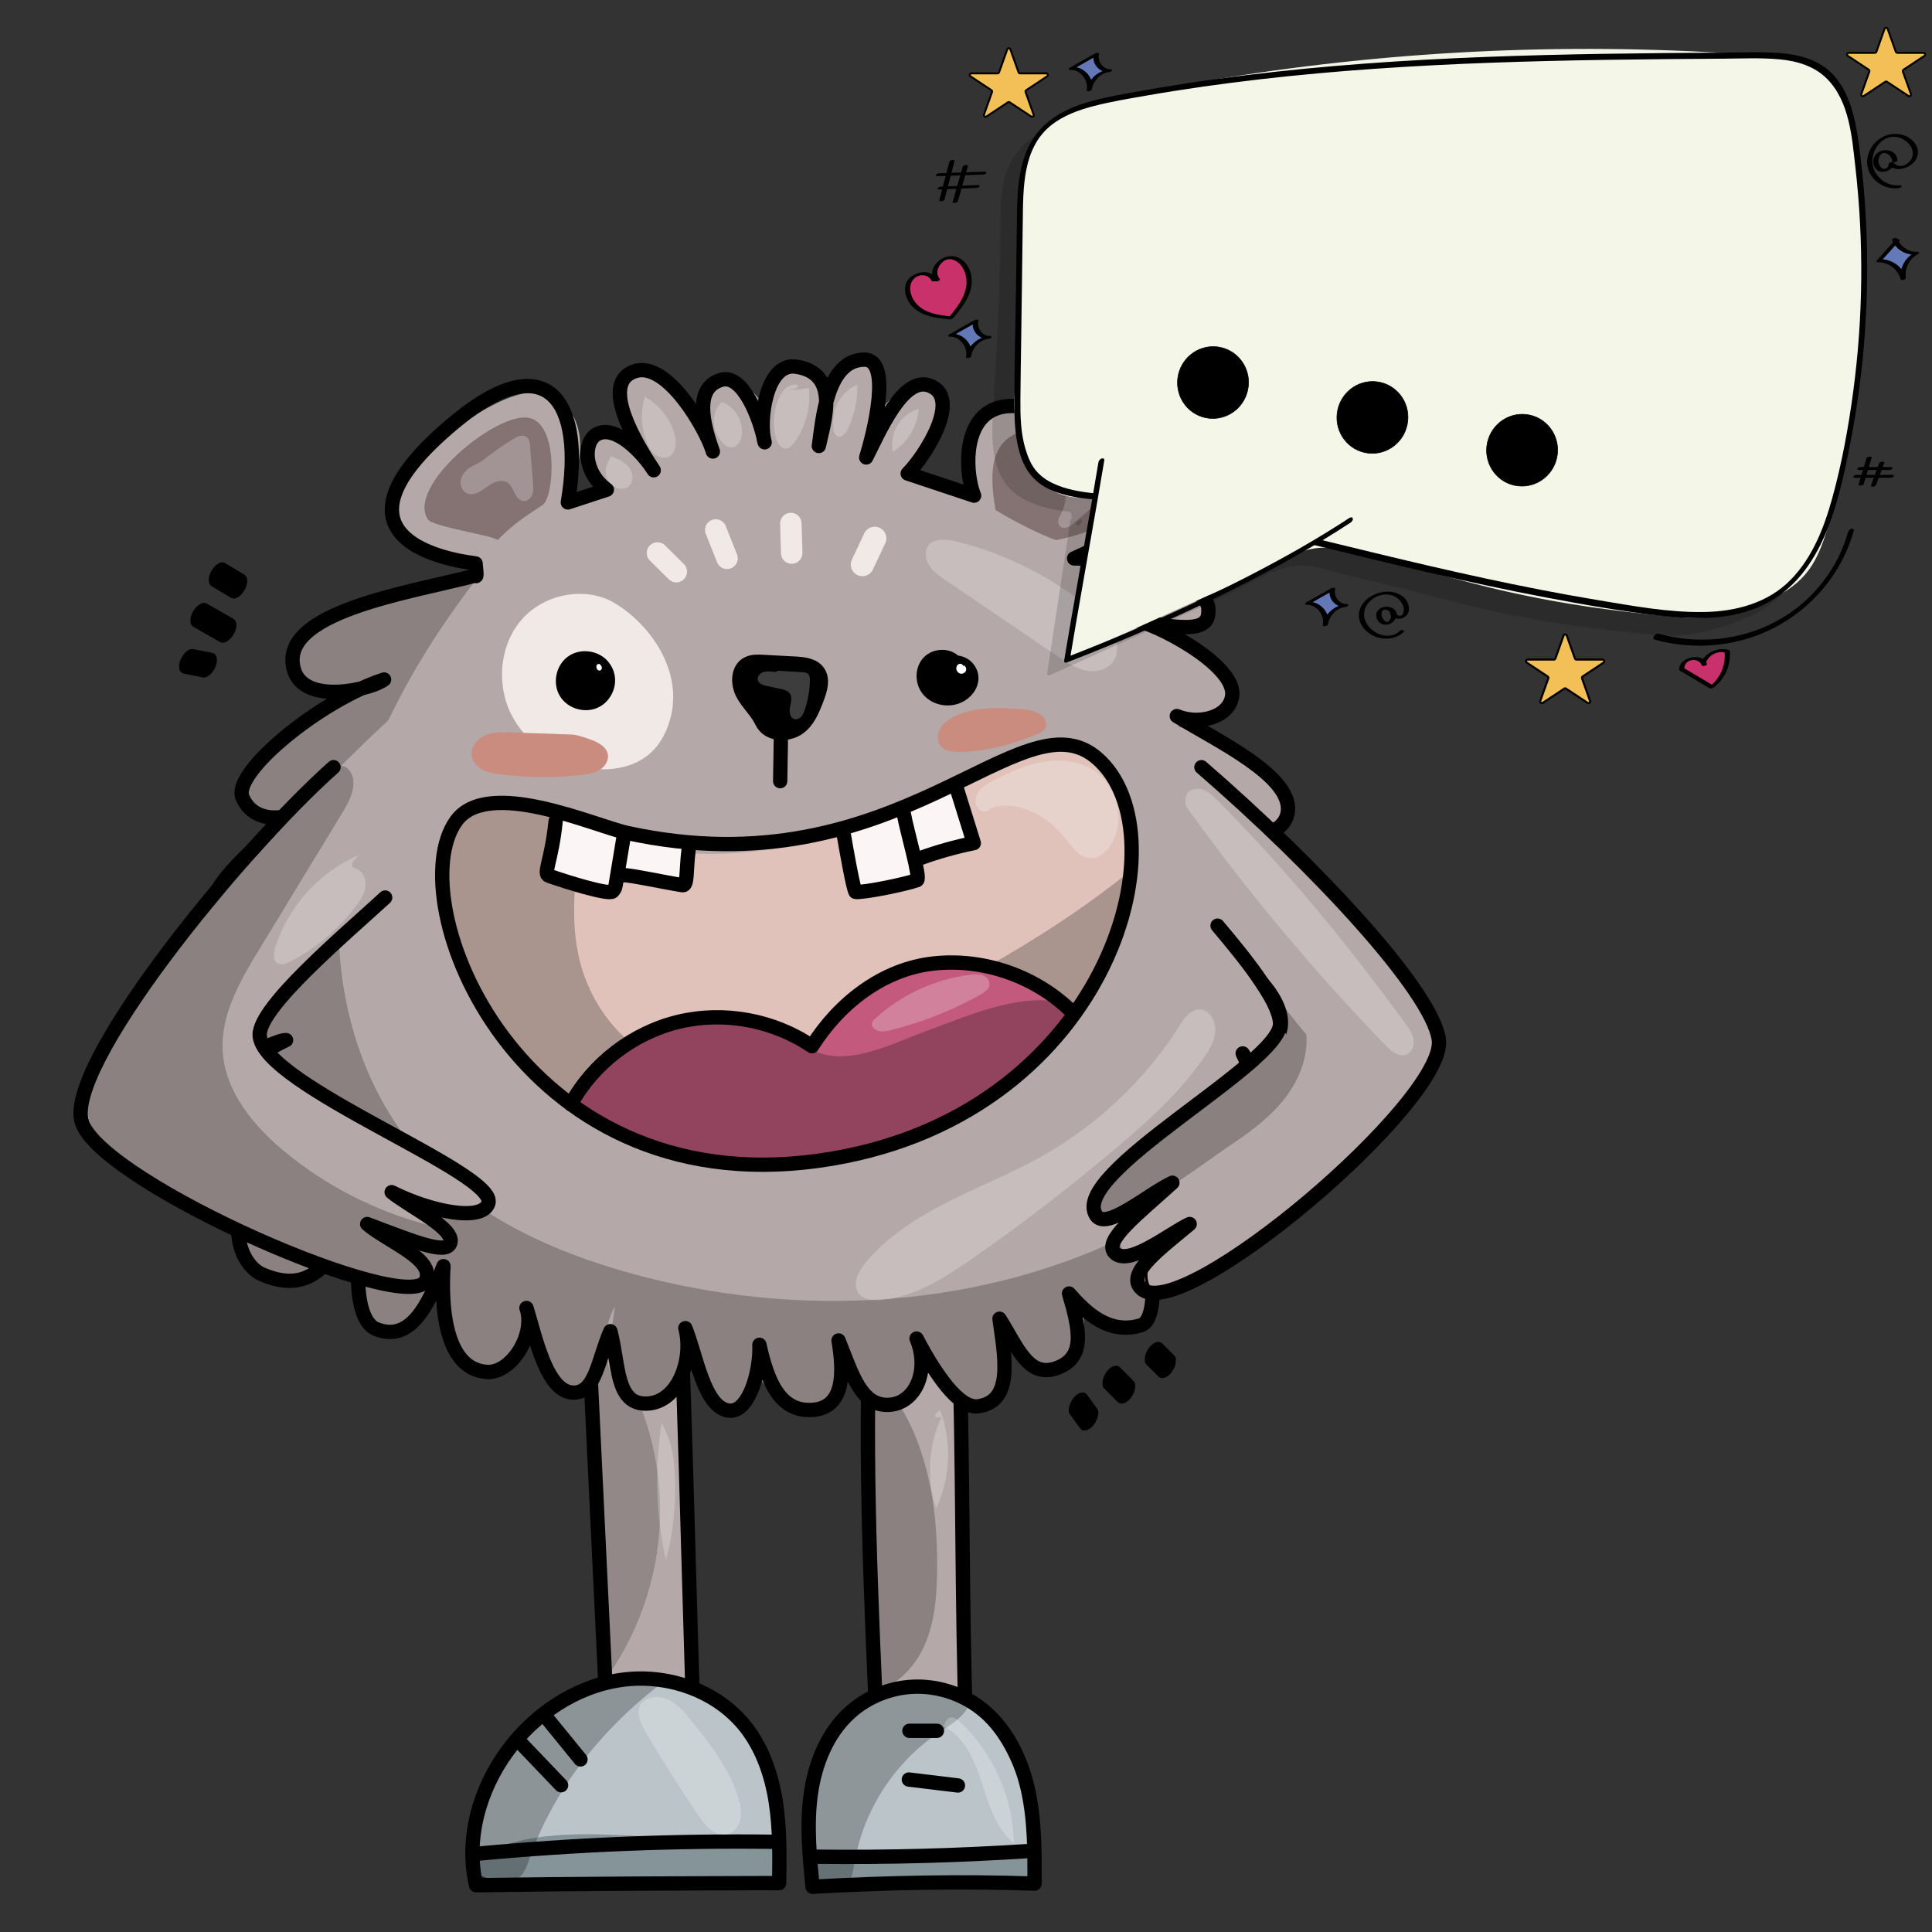 <?xml version="1.0" encoding="utf-8"?>
<!-- Generator: Adobe Adobe Illustrator 24.2.0, SVG Export Plug-In . SVG Version: 6.00 Build 0)  -->
<svg version="1.1" xmlns="http://www.w3.org/2000/svg" xmlns:xlink="http://www.w3.org/1999/xlink" x="0px" y="0px"
	 viewBox="0 0 1080 1080" style="enable-background:new 0 0 1080 1080;" xml:space="preserve">
<rect x="0" y="0" width="1080" height="1080" fill="#333333" stroke="none"/>
<style type="text/css">
	.st0{fill:#B5A8A8;}
	.st1{opacity:0.188;}
	.st2{opacity:0.231;}
	.st3{fill:none;stroke:#000000;stroke-width:8;stroke-miterlimit:10;}
	.st4{fill:#BBC5C9;}
	.st5{fill:#859499;}
	.st6{opacity:0.251;}
	.st7{opacity:0.239;}
	.st8{fill:none;stroke:#000000;stroke-width:8;stroke-linecap:round;stroke-linejoin:round;stroke-miterlimit:10;}
	.st9{fill:#FFFFFF;}
	.st10{fill:#E0C2BB;}
	.st11{fill:#FCF5F5;stroke:#FFFFFF;stroke-miterlimit:10;}
	.st12{fill:#C3597C;stroke:#FFFFFF;stroke-miterlimit:10;}
	.st13{fill:#F0E9E5;}
	.st14{fill:#CA8C7F;}
	.st15{stroke:#000000;stroke-width:8;stroke-linecap:round;stroke-linejoin:round;stroke-miterlimit:10;}
	.st16{fill:#857373;}
	.st17{fill:#F0E9E5;stroke:#F0E9E5;stroke-width:12;stroke-linecap:round;stroke-miterlimit:10;}
	
		.st18{fill:#F0E9E5;stroke:#000000;stroke-linecap:round;stroke-linejoin:round;stroke-miterlimit:10;stroke-dasharray:0,0,0,0,0,0;}
	.st19{fill:#F0E9E5;stroke:#F0E9E5;stroke-width:13;stroke-linecap:round;stroke-miterlimit:10;}
	.st20{opacity:0.239;fill:#FFFFFF;}
	.st21{opacity:0.149;}
	.st22{fill:#F4F5E9;}
	.st23{fill:#F4F6E7;}
	.st24{stroke:#000000;stroke-width:0.318;stroke-miterlimit:10;}
	.st25{fill:#6278B7;}
	.st26{fill:#C9316D;}
	.st27{fill:#6379B8;}
	.st28{fill:#C9316B;}
	.st29{fill:#F3C058;stroke:#000000;stroke-width:1.079;stroke-miterlimit:10;}
</style>
<g id="Ebene_1">
</g>
<g id="Ebene_10">
</g>
<g id="Ebene_22">
</g>
<g id="Ebene_4">
</g>
<g id="Ebene_11">
</g>
<g id="Ebene_19">
</g>
<g id="Ebene_23">
</g>
<g id="Ebene_24">
</g>
<g id="Ebene_5">
</g>
<g id="Ebene_9">
</g>
<g id="Ebene_21">
</g>
<g id="Ebene_2">
</g>
<g id="Ebene_12">
</g>
<g id="Ebene_20">
</g>
<g id="Ebene_3">
</g>
<g id="Ebene_14">
</g>
<g id="Ebene_18">
</g>
<g id="Ebene_25">
</g>
<g id="Ebene_13">
</g>
<g id="Ebene_26">
</g>
<g id="Ebene_6">
</g>
<g id="Ebene_15">
</g>
<g id="Ebene_16">
</g>
<g id="Ebene_7">
</g>
<g id="Ebene_17">
</g>
<g id="Ebene_8">
</g>
<g id="Ebene_27">
</g>
<g id="Ebene_28">
	<g>
		<path class="st0" d="M333.9,756.54c-1.12-2.64-2.25-5.27-3.37-7.91c4.95,34.91,4.8,70.32,5.55,105.57
			c0.75,35.53,2.44,71.09,7.27,106.3c11.96-0.01,23.92-0.01,35.88-0.02c2.55,0,5.42-0.14,7.14-2.03c1.61-1.77,1.59-4.44,1.48-6.83
			c-3.2-69.77-6.4-139.55-9.6-209.32c-0.07-1.61-0.18-3.32-1.13-4.62c-1.66-2.27-5-2.26-7.79-1.9
			C355.89,737.52,342.83,742.11,333.9,756.54z"/>
		<path class="st0" d="M488.59,745.41c-4.87,77.16-4.02,155.54,2.02,232.61c11.24,0.12,27.66-0.77,38.9-0.65
			c2.65,0.03,5.6-0.06,7.5-1.9c1.97-1.91,2.09-4.98,2.08-7.72c-0.3-75.53-0.6-151.05-0.91-226.58
			C521.5,742.41,504.82,743.66,488.59,745.41z"/>
		<path class="st1" d="M338.51,750.01c19.42,26.88,30.23,59.87,30.5,93.03c0.27,33.16-10.02,66.32-29,93.51
			c-3.03-54.27-6.06-108.54-9.08-162.81C330.38,763.99,330.22,753.08,338.51,750.01z"/>
		<path class="st2" d="M487.61,769.45c0.63,58.65,1.26,117.3,1.9,175.95c12.69-3.54,22.46-14.28,27.64-26.4s6.37-25.54,6.66-38.72
			c0.46-20.96-1.21-42.11-6.91-62.29C511.2,797.81,501.32,778.59,487.61,769.45z"/>
		<path class="st3" d="M328.2,728.57c3.73,79.38,7.46,153.75,11.19,233.13c15.39,1.77,32.78-2.45,48.17-0.68
			c-7.19-237.32-5.3-228.64-12.81-230.63C343.94,722.19,335.95,732.2,328.2,728.57z"/>
		<path class="st3" d="M486.31,737.93c-3.12,80.03,0.65,155.99,4.29,240.09c14.32,0.3,28.65,0.6,42.97,0.91
			c1.8,0.04,3.81,0.01,5.13-1.22c1.49-1.37,1.53-3.67,1.45-5.7c-2.77-79.21-1.54-154.42-4.31-233.63
			C521.64,739.18,503.42,735.98,486.31,737.93z"/>
		<path class="st4" d="M264.7,1034.2c3.14-30.36,17.63-60.16,42.15-78.34s59.31-23.11,86.41-9.06
			c29.26,15.17,45.21,50.01,43.12,82.91C379.87,1027,323.17,1028.34,264.7,1034.2z"/>
		<path class="st4" d="M455.66,1026.49c-1.78-20.08,1.65-41.25,13.23-57.75s32.26-27.32,52.11-23.78
			c15.75,2.81,29.03,14.03,37.68,27.48c8.66,13.45,13.29,29.05,17.27,44.54c1.28,4.99,2.14,11.2-1.85,14.46
			c-2.2,1.8-5.24,2.06-8.08,2.23c-37.43,2.24-74.97,2.52-112.43,0.84C453.75,1031.14,453.9,1027.76,455.66,1026.49z"/>
		<path class="st5" d="M267.63,1037.49c-3.57,1.91-2.9,7.73,0.27,10.26s7.55,2.7,11.6,2.75c51.2,0.73,102.4,1.45,153.6,2.18
			c6.56-5.27,3.57-16.76-3.47-21.35c-7.05-4.59-16.09-4.33-24.49-3.9C358.7,1029.8,307.26,1016.31,267.63,1037.49z"/>
		<path class="st5" d="M455.86,1037.02c0,5.17,0,10.33-0.01,15.5c37.7-0.14,75.39-0.28,113.09-0.42c2.03-0.01,4.16-0.04,5.97-0.97
			c5.45-2.8,4.32-10.8,2.39-16.62C536.71,1037.87,495.89,1038.32,455.86,1037.02z"/>
		<path class="st6" d="M373.9,937.97c-28.54-2.8-58.1,7.58-78.62,27.61c-20.52,20.03-31.62,49.33-29.52,77.92
			c0.14,1.89,0.36,3.87,1.43,5.44c2.13,3.15,6.56,3.44,10.36,3.41c4.57-0.03,9.56-0.21,13.02-3.2c2.72-2.35,3.92-5.96,5.1-9.35
			C309.76,999.15,338.45,963.73,373.9,937.97z"/>
		<path class="st7" d="M542.38,951.2c-12.19-6.08-25.99-9.42-39.53-7.89c-13.54,1.53-26.73,8.28-34.62,19.38
			c-8.17,11.48-10.05,26.13-11.68,40.12c-1.02,8.72-2.04,17.43-3.05,26.15c-0.79,6.72-1.5,13.88,1.49,19.96
			c2.99,6.07,11.21,10.06,16.77,6.2c4.21-2.92,5.06-8.66,5.91-13.72c4.99-29.81,22.96-57.2,48.31-73.66
			C532.45,963.53,540.24,958.68,542.38,951.2z"/>
		<path class="st8" d="M266.13,1053.85c-6.03-25.73,1.8-53.52,17.41-74.84c15.26-20.85,38.4-36.43,63.99-39.96
			s53.24,5.97,69.24,26.26c9.41,11.93,14.51,26.81,16.87,41.83c2.36,15.02,2.15,30.3,1.93,45.5
			C378.94,1052.81,322.33,1052.98,266.13,1053.85z"/>
		<path class="st8" d="M454.21,1054.72c-1.67-17.14-3.33-34.46-1.01-51.53c2.32-17.06,9.03-34.1,21.76-45.7
			c9.56-8.72,22.23-13.93,35.15-14.58c13.26-0.67,26.72,3.45,37.34,11.42c14.32,10.74,22.94,27.73,26.98,45.17
			c4.04,17.44,3.97,35.54,3.87,53.44C537.23,1051.56,496.09,1052.34,454.21,1054.72z"/>
		<path class="st8" d="M266.56,1036.27c55.21-5.18,110.7-7.42,166.15-6.71"/>
		<path class="st8" d="M456.82,1037.92c39.5,0.44,79.01-0.63,118.43-3.19"/>
		<path class="st8" d="M508.06,994.77c9.14,1.11,18.29,2.21,27.43,3.32"/>
		<path class="st8" d="M508.37,967.53c5.12,0,10.25,0,15.37,0"/>
		<path class="st8" d="M290.81,974.08c7.61,7.96,15.22,15.92,22.84,23.88"/>
		<path class="st8" d="M304.59,959.1c6.63,8.14,13.26,16.28,19.9,24.42"/>
		<path class="st0" d="M210.3,666.33c1.41,13.54-5.43,26.4-8.51,39.66c-3.08,13.26-0.21,30.47,12.61,35.05
			c8.82,3.15,18.92-1.45,24.96-8.61c6.05-7.16,8.94-16.38,11.68-25.34c-6.06,12.03-5.25,37.05,1.32,48.81
			c6.57,11.76,19.8,8.76,32.34,3.83s18.56-22.86,9.9-33.18c-0.98,12.67,0.92,26.16,8.6,36.29c7.68,10.13,16.32,24.12,21.28,12.42
			c5.51-13.01,21.32-18.05,19-33.51c-9.92,15.62-0.29,43.55,18.21,42.87c18.5-0.68,34.9-29.57,23.85-44.42
			c-2.06,10.97,11.15,36.14,18.7,44.37c7.55,8.23,12.61,1.03,16.53-9.43c4.3-11.49,6.61-17.59,2.34-26.75
			c-8.78,15.82,10.06,38.79,28.15,38.41c18.09-0.38,30.95-23.92,21.51-39.35c-6.95,14.91,6.64,34.9,23.06,33.93
			c16.42-0.97,27.56-22.42,18.91-36.41c-5.96,17.29,19.53,43.36,37.44,39.63c17.91-3.72,9.89-31.06,6.37-48.74
			c-4,15.94,20.4,34.21,35.38,27.47c14.99-6.74,15.14-32.04,5.61-45.43c-2.77,11.77,28.11,29.56,38.22,22.93
			c11.17-7.32,4.73-14.67,6.63-26.62c1.9-11.94-1.85-24.09-6.98-35.04c2.81,18.96,27.72,37.01,43.42,26.02s14.83-45.89-2.02-55.01
			c12.94,7.09,25.88,14.17,38.81,21.26c6.77-29.06-2.1-61.28-22.79-82.78c3.15,8.11,6.64,16.67,13.69,21.76
			c7.05,5.09,21.37,10.41,25.32,2.66c3.57-7.02-3.38-21.08-7.63-27.71c-13.56-21.14-27.13-42.27-40.69-63.41
			c10.51,7.26,16.86,19.95,24.85,30.12c7.98,10.17,29.81,17.34,37.43,6.9c6.95-9.52-1.5-29.96-9.89-38.24
			c-21.08-20.81-40.93-42.61-66.11-58.64c7.37,3.18,15.06,6.42,23.08,6.03s23.82-6.75,25.05-14.68c0.9-5.82-8.58-12.02-12.02-16.8
			c-12.29-17.1-32.33-27.53-53.04-31.35c10.88,3.5,32.74-5.35,33.96-16.71c1.22-11.36-15.82-23.46-25.17-30.03
			c-9.35-6.57-20.66-9.61-31.71-12.52c6.68,4.79,13.89,9.77,22.1,10.04c8.21,0.28,22.7-8.18,21.39-16.29
			c-1.14-7.06-14.24-9.2-20.86-11.9c-18.76-7.64-37.52-15.28-56.28-22.92c14.89,8.98,42.35-8.81,41.86-26.19
			s-21.79-30.53-36.82-39.27c-14.71-8.56-33.31-13.69-48.6-6.21c-15.29,7.48-21.5,31.78-7.72,41.77
			c-14.44,0.81-29.11-3.4-40.92-11.74c6.99-5.12,14.07-10.79,17.67-18.68c3.61-7.88,3.64-23.92-3.48-28.86
			c-7.94-5.52-20.69,4.09-26.48,11.83s-7.24,17.8-8.5,27.39c5.42-8.83,9.97-18.94,8.66-29.22c-1.31-10.28-2.69-26.11-12.94-24.64
			c-8.39,1.2-22.26,15.4-23.75,23.75c-1.49,8.35,0.55,16.87,2.57,25.11c2.7-19.44,2.9-44.08-14.81-45.04
			c-17.71-0.96-29.46,30.31-17.11,43.04c9.29-13.03-8.87-38.83-24.57-35.72c-15.69,3.12-16.04,32.6-2.48,41.09
			c-4.88-13.34-10.39-27.53-22.06-35.64s-17.39-16.59-28.23-7.97c-11.54,9.18,0.47,42.43,12.29,51.25
			c3.19-13.06-13.47-25.94-25.31-19.56s-10.24,27.38,2.42,31.89c-7.5,1.71-14.99,3.41-22.49,5.12c3.53-9.96,7.11-20.21,6.82-30.78
			c-0.29-10.57-5.32-21.69-14.89-26.18c-11.33-5.32-24.62-0.02-35.67,5.85c-13.58,7.22-25.26,17.17-36.14,28.05
			c-17.32,17.32-20.55,27.88-14.2,41.89s32.34,23.78,45.58,15.96c-0.48,2.89-0.95,5.78-1.43,8.67
			c-14.49,4.35-30.88,12.16-45.94,13.62c-15.06,1.46-34.02,4.02-45.23,14.17c-11.21,10.16-17.34,19.01-8.3,31.14
			c9.04,12.13,38.28,12.15,41.15-2.7c-19.56,8.76-37.69,20.71-53.45,35.24c-11.28,10.4-25.89,28.67-15.01,39.5
			c10.6,10.55,34.76-11.58,46.42-20.95c-18.67,5.43-37.24,31.97-49.65,46.93c-12.41,14.97-29.36,36.97-10,38.79
			c20.2,1.9,43.49-5.68,60.99-9.81c-28.04,5.51-45.78,27.22-73.23,41.65c-9.05,4.76-13.09,17.53-10.57,27.44
			c2.8,11,15.78,16.79,27.05,15.46c11.27-1.33,21.14-7.9,30.52-14.28c-15.65,1.29-37.77,27.65-42.76,42.54s9.92,13.45,24.19,20.01
			c14.27,6.56,26.4-4.95,36.54-13.03c-24.19,2.25-26.87,14.74-36.61,26.3c-9.74,11.56-14.9,28.27-8.83,42.12s27.35,25.1,41.53,12.69
			C190.59,696.37,203.27,677.09,210.3,666.33z"/>
		<path class="st2" d="M267.27,322.44c-27.35,1.69-54.33,9.16-78.66,21.78c-12.13,6.29-25.3,17.65-21.04,30.63
			c2.76,8.43,12.36,13.51,21.22,13.36c8.87-0.15,17.2-4,25.22-7.77c-26.06,6.48-49.74,22.16-65.88,43.62
			c-5.7,7.58-15.73,16.34-10.38,24.17c7.22,10.55,28.86,6.8,39.8,0.17c-43.75,55.41-47.2,131.51-48.76,202.1
			c-0.29,13.03-0.52,26.41,3.94,38.66c4.46,12.25,14.75,23.27,27.71,24.66c12.96,1.39,26.85-10.31,24.51-23.13
			c-0.23,3.68-0.45,7.35-0.68,11.03c9.27-10.76,18.54-21.51,27.81-32.27c-6.79,13.33-13.78,27.58-12.41,42.48
			c1.37,14.9,5.97,35.56,20.6,32.46c16.21-3.44,30.21-29.52,32.12-45.98c-3.51,14.14-7.01,29.21-2.37,43.02
			c4.64,13.81,14.05,31.26,27.13,24.84c13.19-6.47,21.4-30.93,20.95-45.61c-1.47,13.26-2.72,27.63,4.22,39.02
			c6.94,11.39,13.05,15.58,22.15,15.58c11.97,0,12.25-35.14,19.32-44.79c-1.86,11.37-3.68,23.31,0.14,34.18
			c3.83,10.87,15.36,19.95,26.47,16.87c7.98-2.22,9.25-11.99,11.05-20.07c1.8-8.08,4.8-14.53,3.64-22.73
			c-0.96,12.27-1.2,21.92,6.64,30.21c7.84,8.29,12.25,22.82,21.53,16.18s18.67-32.35,11.48-41.21c-2.5,11.55,1.09,24.58,10.15,32.16
			s17.44,15.34,26.6,7.88s16.85-29.85,8.5-38.21c-5.11,16.51,10.93,38.29,27.96,35.4c17.03-2.89,26.07-29.86,14.36-42.57
			c1.62,10.33,3.37,21.01,9.08,29.77c5.71,8.76,17.56,19.47,27.62,16.64c9.3-2.62,14.2-16.65,15.42-26.23s-1.33-19.2-3.85-28.52
			c-4.46,15.63,13,37.9,28.87,34.4c15.87-3.5,22.31-31.03,11.69-43.34c-1.41,11.12,22.14,20.97,33.3,19.9
			c11.16-1.07,8.13-10.91,10.16-21.93c2.03-11.02-1.88-22.49-8.31-31.67c-86.42,44.4-190.11,50.09-283.75,24.19
			c-42.59-11.78-84.6-30.63-114.78-62.9c-40.66-43.47-54.91-107.47-45.94-166.31C200.82,423.71,230.89,369.71,267.27,322.44z"/>
		<path class="st8" d="M265.83,321.72c-37.47,9.83-111.1,20.46-101.45,52.87c5.88,19.73,43.26,10.8,50.34,5.26
			c-35.46,11.42-85.14,51.97-79.16,65.95c7.4,17.29,31.45,12.77,47.09-1.31c-25.27,14.05-70.18,51.23-63.68,65.89
			c3.9,8.81,23.21,16.7,66.65-1.16c-25.94,20.56-94.12,40.42-82.01,69.56c11.54,27.76,48.2,2.29,56.31,2.64
			c-18.66,8.61-47.44,30.72-39.09,49.07s40.28,8.62,55.23-1.02c-58.72,37.1-44.9,76.26-29.57,82.89
			c35.56,15.37,42.78-21.44,63.76-45.58c-12.68,25.75-14.23,70.44-0.05,76.13c18.62,7.47,28.71-11.68,37.71-35.12
			c-1.25,20.11-0.09,57.33,24.1,59.12c13.84,1.03,27.45-20.84,22.29-35.74c4.94,15.46,11.16,47.84,26.72,47.32
			c12.04-0.4,13.21-18.34,20.19-34.34c4.91,18.21,2.75,41.18,20.51,40.46c17.76-0.72,25.92-25.32,21.4-42.17
			c6.21,15.3,10.3,43.79,23.96,46.07c11.48,1.92,18.12-22.26,17.44-36.76c4.31,19.46,10.9,37.43,29.29,36.42
			c18.4-1.01,17.93-20.95,14.94-38.85c7.34,18.01,12.19,36.39,27.6,36.02c15.41-0.38,23.51-19.19,16.02-37.08
			c10.33,19.59,23.62,39.29,34.32,37.88c20.04-2.64,14.99-27.58,12.03-48.96c9.87,15.43,15.92,33.42,32,27.59
			c16.08-5.83,12.98-21.04,6.88-41.69c9.6,10.95,22.42,23.16,40.18,17.75c11.76-3.58,5.26-48.51,0.26-59.74
			c6.69,13.59,31.16,31.66,42,24.66c13.56-8.75,8.82-34.46-2.79-59.81c12.1,12.1,33.07,30.03,40.11,24.99
			c17.16-12.27-12.57-59.42-22.69-82.08c18.44,29.66,34.41,32.19,39.19,24.24c8.2-13.66-25.67-57.9-37.35-77.86
			c26.65,38.23,45.12,32.13,52.06,22.81c14.24-19.12-25.8-57.85-71.82-93.23c14.71,6.03,41.61,4.4,43.18-11.35
			c1.96-19.71-38.54-38.82-62.08-53.18c12.47,5.26,29.84,0.53,30.98-11.68c1.62-17.34-43.47-40.63-55.64-42.2
			c37.25,7.84,43.08,3.95,42.26-6.6c-1.08-13.91-50.66-27.64-75.02-27.64c30.78-13.94,69.82-32.59,3.31-71.73
			c-66.98-39.42-66.56,18.3-59.22,36.64l-37.11-12.37c9.56-9.58,30.79-42.57,12.09-49.22c-14.85-5.28-27.93,25.79-35.29,40.24
			c4.55-14.65,14.34-54.69-0.97-54.69c-21.24,0-23.48,34.43-25.5,48.28c2.78-13.33,12.3-40.56-12.69-44.34
			c-17.11-2.58-21,31.37-17.6,42.28c-2.6-13.34-12.08-38.23-24.07-34.96c-12.41,3.39-13.17,17.44-4.88,40.1
			c-3.61-12.29-25.4-50.7-43.52-44.91c-17.47,5.57-4.84,32.48,10.45,55.39c-6.02-9.61-21.35-25.91-31.85-20.11
			c-7.44,4.11-7.75,21.31,5.67,30.95l-21.82,7.15c9.47-56-11.04-87.67-61.97-45.93c-87.42,71.64,10.16,79.65,10.4,80.04
			C265.66,314.46,267.07,323.94,265.83,321.72z"/>
		<path class="st0" d="M688.4,518.88c3.07,11.4,12.69,19.58,20.47,28.47c7.78,8.88,14.3,21.27,9.63,32.12
			c-2.4,5.58-7.34,9.59-12.09,13.37c-26.57,21.11-53.14,42.22-79.7,63.33c-3.67,2.92-7.43,5.94-9.73,10.03
			c-2.3,4.09-2.8,9.55,0.03,13.28c3.38,4.46,10.25,4.81,15.34,2.48c5.09-2.33,8.91-6.68,12.86-10.64c3.95-3.96,8.52-7.81,14.06-8.63
			c-9.47,6.45-18.49,13.57-26.97,21.28c-2.97,2.7-6.09,5.94-6.14,9.96c-0.07,5.85,6.81,9.76,12.6,8.91
			c5.79-0.85,10.54-4.86,15.01-8.63c4.47-3.77,9.4-7.64,15.23-8.12c-4.04,4.14-9.38,6.71-14.36,9.67s-9.9,6.65-12.16,11.98
			s-0.81,12.6,4.42,15.09c4.41,2.11,9.62,0.26,14.09-1.73c49.41-21.99,89.89-60.02,125.83-100.44c8.81-9.9,17.84-21.04,18.55-34.27
			c0.7-13.17-7.03-25.17-14.87-35.78c-34.7-46.98-87.95-94.49-136.06-132.49"/>
		<path class="st0" d="M224.59,395.81C172.96,442.08,93.66,529.29,58.85,589.25c-5.86,10.09-11.64,21.24-10.21,32.82
			c1.81,14.64,14.45,25.3,26.7,33.53c44,29.54,94.57,47.63,145.03,63.82c3.51,1.13,7.14,2.26,10.82,1.97
			c3.68-0.29,7.47-2.36,8.67-5.85c1.53-4.45-1.52-9.1-4.69-12.57c-7.69-8.4-17.19-15.13-27.66-19.61
			c11.01,5.88,22.73,10.42,34.83,13.47c3.53,0.89,8.24,1.15,9.82-2.14c1.53-3.19-1.4-6.65-4.11-8.93
			c-8.3-6.97-17.07-13.37-26.25-19.13c10.95,8.58,24.69,13.54,38.6,13.94c3.66,0.11,7.73-0.26,10.26-2.91
			c3.05-3.18,2.57-8.55,0.13-12.22c-2.44-3.66-6.37-6.02-10.16-8.25c-30.71-18.06-61.41-36.13-92.12-54.19
			c-10.03-5.9-21.42-14.24-20.56-25.84c0.54-7.26,5.9-13.12,10.97-18.34c19.48-20.07,38.95-40.14,58.43-60.21l0.38,0.1"/>
		<path class="st2" d="M184.29,430.96c-50.9,43.02-88.96,99.08-123.78,155.91c-6.78,11.07-13.73,23.52-11.36,36.29
			c2.66,14.34,16.02,23.84,28.54,31.32c38.51,23.03,83.94,47.22,129.14,61.34c6.96-1.35,9-1.86,15.72,0.41
			c6.72,2.27,16.8-0.64,16.12-7.7c-0.38-4.02-4.19-6.7-7.68-8.73c-9.16-5.32-18.7-10.01-28.51-14.01
			c11.74,3.49,23.48,6.99,35.22,10.48c3.11,0.93,7.05,1.63,9.12-0.88c3.61-4.37-3.45-9.52-8.92-10.99
			c-28.73-7.71-55.77-21.65-78.71-40.58c-17.57-14.5-33.55-33.79-34.72-56.54c-1.05-20.44,9.96-39.33,20.6-56.81
			c15.23-25.04,30.47-50.08,45.7-75.12c3.31-5.45,6.73-11.24,6.8-17.61C197.63,431.37,192.53,424,184.29,430.96z"/>
		<path class="st7" d="M687.2,520.04c9.83,15.73,20.96,30.63,33.33,46.26c2.98,3.77,5.9,7.59,9.71,11.93
			c1.06,12.74-4.06,25.43-11.87,35.56c-7.81,10.13-18.14,17.99-28.74,25.15c-20.26,13.69-42.47,31.31-65.13,40.5
			c-4.36,1.77-8.7,3.7-11.68,0.06c-4.03-4.92,1.08-18.25,6.39-21.74c28.19-18.54,54.96-39.25,79.99-61.88
			c5.63-5.09,11.31-10.48,14.33-17.43C716.56,571.5,716.25,562.53,687.2,520.04z"/>
		<path class="st8" d="M680.62,517.44c13.82,16.49,34.48,41.31,34.96,54.63c0.81,22.52-118.79,84.07-102.76,107.44
			c5.79,8.43,28.56-11.72,42.56-18.36c-19.17,17.49-38.94,32.47-32.21,39.21c7.83,7.83,30.56-10.88,41.87-16.13
			c-15.53,13.13-36.45,27.94-26.79,36.34c23.17,20.14,170.83-105.44,166.06-139.45c-3.82-27.2-68.87-97.01-132.7-152.25"/>
		<path class="st8" d="M186.44,428.86C133.02,476.45,34.68,597.49,45.95,627.91c12.76,34.47,183.15,108.6,192.13,87.81
			c5.13-11.88-21.12-21.48-32.83-31.48c26.6,10.07,43.9,17.14,46.4,10.77c3.19-8.14-22.18-20.05-32.71-28.59
			c21.79,10.97,50.6,16.75,54.05,6.23c5.6-17.13-126.27-65.72-127.82-93.84c-0.86-15.58,47.38-56.13,70.15-77.09"/>
		<path class="st10" d="M327.91,462.22c-11.24-5.58-22.7-11.24-35.11-13.12s-26.13,0.6-35.03,9.44
			c-11.94,11.86-11.97,31.1-8.79,47.62c9.28,48.18,39.82,91.61,81.34,117.75c41.52,26.14,93.33,34.93,141.43,25.23
			c48.09-9.7,92.08-37.53,122.49-76.03c20.73-26.24,35.5-58.13,36.77-91.55c0.48-12.74-1.06-25.8-6.59-37.28
			s-15.41-21.25-27.68-24.7c-21.08-5.92-42.18,7.2-61.25,17.95C471.1,473.81,388.71,492.44,327.91,462.22z"/>
		<path class="st7" d="M325.95,458.12c-18.63-8.96-41.42-17.77-58.83-6.62c-8.95,5.73-14.37,15.94-16.16,26.42
			c-1.79,10.48-3.26,24.47-0.58,34.75c19.29,74.07,77,123.18,144.06,132.27c68.19,9.25,140.37-7.84,190.66-57.13
			c25.07-28.26,41.68-63.94,47.17-101.32c-43.95,35.76-94.33,62.69-145.13,87.76c-18.47,9.12-37.24,18.09-57.3,22.73
			c-20.07,4.65-41.79,4.69-60.6-3.69c-22.59-10.06-38.97-31.8-45.06-55.77C318.08,513.54,321.68,487.71,325.95,458.12z"/>
		<path class="st11" d="M313.18,454.38c-3.02,11.01-4.71,22.38-5.02,33.79c9.52,3.33,19.29,5.91,29.21,7.7
			c1.22,0.22,2.53,0.42,3.68-0.04c2.08-0.85,2.75-3.41,3.15-5.62c1.48-8.19,2.97-16.39,4.45-24.58
			C336.58,463.46,324.8,459.6,313.18,454.38z"/>
		<path class="st11" d="M350.74,466.22c-1.23,7.34-2.45,14.68-3.68,22.02c11.39,2.45,22.89,4.42,34.44,5.92
			c1.83-7.35,3.11-14.84,3.82-22.38C374.15,471.02,363.05,469.21,350.74,466.22z"/>
		<path class="st11" d="M472.78,463.1c0.58,11.47,3.09,22.85,7.39,33.5c9.73-0.89,19.4-2.35,28.95-4.37
			c1.13-0.24,2.35-0.54,3.09-1.43c0.97-1.16,0.77-2.88,0.52-4.37c-1.93-11.42-3.87-22.84-5.8-34.27
			C495.79,455.19,484.65,458.23,472.78,463.1z"/>
		<path class="st11" d="M506.24,451.93c1.81,7.92,3.62,15.83,5.43,23.75c0.38,1.65,0.94,3.53,2.5,4.19
			c1.09,0.46,2.34,0.16,3.49-0.15c7.67-2.07,15.34-4.14,23.01-6.21c1.07-0.29,2.27-0.68,2.74-1.68c0.37-0.79,0.18-1.72-0.03-2.57
			c-2.56-10.6-5.13-21.2-7.69-31.8C526.55,442.76,517,447.35,506.24,451.93z"/>
		<path class="st12" d="M319.12,612.19c13.25-21.84,35.61-37.96,60.52-43.62s52.04-0.79,73.43,13.18
			c15.38-22.04,40.43-37.07,67.12-40.27c26.69-3.19,54.58,5.5,74.72,23.29c1.29,1.14,2.63,2.46,2.85,4.16
			c0.22,1.7-0.73,3.3-1.66,4.74c-15.34,23.47-37.99,41.68-63.2,53.95s-52.93,18.82-80.81,21.75c-23.51,2.47-47.5,2.39-70.55-2.9
			C358.49,641.18,336.37,630.43,319.12,612.19z"/>
		<path class="st6" d="M451.52,585.47c-17.84-11.38-39.5-16.65-60.58-14.74c-21.08,1.91-41.44,10.99-56.94,25.4
			c-5.69,5.29-11.1,12.54-9.46,20.14c1.32,6.12,6.82,10.35,12.19,13.56c22.18,13.25,48.33,18.43,74.11,20.06
			c33.87,2.14,68.37-1.59,100.13-13.55c31.75-11.97,60.66-32.45,80.31-60.11c2.16-3.05,4.31-6.67,3.42-10.3
			c-1.38-5.57-8.56-7.05-14.3-6.84c-21.97,0.78-42.62,9.94-63.24,17.54C496.53,584.22,471.04,597.92,451.52,585.47z"/>
		<path class="st8" d="M254.87,459.12c17.5-24.83,77.4,2.51,95.86,6.53c151.68,33.01,219.85-78.45,262.36-41.96
			c50.11,43.01,5.75,203.13-156.03,225.25C288.89,671.93,223.3,503.91,254.87,459.12z"/>
		<path class="st8" d="M310.6,459.12c-2.26,22.12-7.18,29.23-3.72,30.46c9.02,3.22,33.45,10.85,35.56,8.74
			c1.15-1.15,1.47-2.19,1.74-3.78c1.46-8.56,2.91-17.78,4.37-26.34"/>
		<path class="st8" d="M348.54,489.3c1.49-0.65,23.74,4.09,33,5.53c2.92,0.46,1.94-8.22,3.38-19.66"/>
		<path class="st8" d="M471.84,467.75c-0.33-1.21,0.09-0.46-0.24-1.67c1.08,6.56,5.65,32.51,6.75,32.56
			c5.8,0.25,28.59-4.55,34.27-6.63c2.23-0.82-5.75-27.77-7.34-36.91"/>
		<path class="st8" d="M319.12,617.22c12.5-22.81,34.93-39.95,60.22-46.03s53.06-0.99,74.56,13.65c15.2-24.08,39.5-43.09,67.8-46.23
			c28.3-3.14,57.8,7.24,77.91,27.4"/>
		<path class="st8" d="M514.11,479.82c9.85-3.59,19.98-6.44,30.25-8.52c-3.22-10.32-6.44-20.63-9.66-30.95"/>
		<path class="st13" d="M343.85,337.29c-16.27-9.84-39.19-5.52-51.86,8.65c-12.67,14.18-14.74,36.34-6.23,53.35
			c8.5,17,26.52,28.43,45.42,30.46c11.16,1.2,23.16-0.89,31.71-8.16c6.51-5.53,10.48-13.62,12.34-21.96
			C380.97,373.76,363.13,348.96,343.85,337.29z"/>
		<path class="st14" d="M318.46,410.57c-10.87-0.38-21.74-0.76-32.61-1.14c-4.95-0.17-10.09-0.31-14.64,1.65
			c-4.55,1.96-8.32,6.67-7.52,11.56c0.56,3.43,3.24,6.22,6.34,7.78c3.1,1.56,6.61,2.09,10.06,2.5c15.04,1.83,30.29,2.09,45.33,0.25
			c3.38-0.41,6.85-0.97,9.75-2.75c2.9-1.78,5.12-5.08,4.65-8.45c-0.68-4.85-6.07-7.32-10.7-8.92
			C325.46,411.79,321.79,410.52,318.46,410.57z"/>
		<path class="st14" d="M572.58,396.56c-13.28-1.03-27.32-1.93-39.23,4.04c-3.15,1.58-6.17,3.72-7.87,6.81s-1.74,7.28,0.62,9.88
			c2.3,2.53,6.07,2.97,9.49,3.01c14.99,0.18,29.71-4.05,43.61-9.64c2.03-0.82,4.21-1.81,5.17-3.78c1.31-2.69-0.4-6.06-2.96-7.61
			C578.86,397.71,575.87,396.81,572.58,396.56z"/>
		<path class="st15" d="M337.19,372.77c-3.92-5.07-11.98-6.29-17.23-2.61c-5.25,3.68-6.85,11.66-3.43,17.08s11.32,7.41,16.9,4.25
			C339,388.34,342.59,379.75,337.19,372.77z"/>
		<path class="st15" d="M533.85,370.38c-3.58-4.23-10.94-4.06-14.7,0c-3.76,4.06-3.62,10.95-0.08,15.21s9.83,5.76,15.11,4.09
			c4.44-1.41,8.32-5.22,8.76-9.86C543.39,375.18,539.51,370.28,533.85,370.38z"/>
		<line class="st15" x1="520.28" y1="377.22" x2="535.82" y2="380.88"/>
		<path class="st9" d="M335.71,371.83c-0.13-0.47-0.67-0.76-1.15-0.69s-0.89,0.45-1.07,0.91c-0.18,0.46-0.14,0.97,0.01,1.44
			c0.13,0.4,0.36,0.78,0.69,1.04s0.78,0.4,1.19,0.3c0.68-0.16,1.1-0.91,1.06-1.6C336.39,372.53,335.98,371.91,335.71,371.83z"/>
		<path class="st9" d="M538.49,372.34c-0.23-1.02-1.53-1.55-2.49-1.14c-0.96,0.41-1.49,1.52-1.43,2.57c0.09,1.4,1.24,2.7,2.64,2.85
			c1.4,0.14,2.84-0.99,2.93-2.39C540.22,372.82,538.82,371.48,538.49,372.34z"/>
		<path class="st16" d="M278.18,301.87c10.11-10.11,14.82-12.58,25.21-19.67c6.39-4.36,9.13-45.28-7.73-48.63
			c-17.98-3.57-68.74,38.21-56.47,56.77C241.95,294.51,275.16,299.2,278.18,301.87z"/>
		<path class="st16" d="M556.54,285.14c13.09,8.09,32.65,17.1,34.31,16.73c22.06-4.98,36.1-10.64,32.45-30.25
			c-2.29-12.3-39.96-34.58-52.87-30.24C552.62,247.35,553.3,266.52,556.54,285.14z"/>
		<path class="st15" d="M425.87,403.38c-2.67-5.66-7.63-9.94-10.59-15.46s-3.02-13.69,2.45-16.73c2.6-1.45,5.76-1.33,8.73-1.17
			c6.04,0.32,12.09,0.64,18.13,0.97c4.74,0.25,10.18,0.88,12.83,4.81c2.72,4.03,1.12,9.44-0.56,14
			c-2.35,6.37-4.97,13.13-10.49,17.09C440.85,410.86,429.67,411.42,425.87,403.38z"/>
		<path class="st8" d="M436.59,407.86c-0.15,9.6-0.3,19.21-0.46,28.81"/>
		<path class="st17" d="M367.53,309.14c3.51,3.47,7.01,6.94,10.52,10.42"/>
		<path class="st17" d="M400.12,296.26c2.1,5.28,4.2,10.56,6.3,15.84"/>
		<path class="st17" d="M442.09,292.65c0.16,5.51,0.31,11.01,0.47,16.52"/>
		<path class="st19" d="M488.98,300.94c-2.3,4.88-4.59,9.76-6.89,14.65"/>
		<path class="st20" d="M599.27,261.53c3.97,1.31,8.05,2.68,11.22,5.4c3.17,2.72,5.23,7.17,3.94,11.14
			c-0.83,2.54-2.84,4.48-4.81,6.27c-3.17,2.89-6.43,5.68-9.77,8.38c-1.08,0.87-2.2,1.76-3.53,2.17c-1.33,0.41-2.92,0.25-3.89-0.74
			c-0.95-0.98-1.07-2.53-0.72-3.84c0.35-1.32,1.1-2.49,1.72-3.7c3.28-6.38,3.08-14.43-0.53-20.64c-0.61-1.05-1.31-2.06-1.67-3.22
			c-0.35-1.16-0.29-2.54,0.53-3.43c1.46-1.61,4.19-0.74,5.86,0.67C599.28,261.39,600.78,263.29,599.27,261.53z"/>
		<path class="st20" d="M269.68,257.49c5.54-4.41,11.35-8.48,17.39-12.17c2.21-1.35,5.14-2.64,7.23-1.1
			c1.54,1.13,1.82,3.28,1.98,5.19c0.55,6.86,1.11,13.71,1.66,20.57c0.17,2.14,0.34,4.35-0.38,6.37s-2.57,3.8-4.71,3.73
			c-2.35-0.08-4.07-2.24-5.13-4.34c-1.06-2.1-1.92-4.48-3.85-5.83c-2.51-1.75-6.01-1.12-8.71,0.33c-2.7,1.44-4.98,3.59-7.71,4.96
			c-1.75,0.87-3.78,1.41-5.66,0.89c-2.9-0.81-4.64-4.11-4.3-7.11c0.33-2.99,2.35-5.59,4.81-7.33S267.75,259.03,269.68,257.49z"/>
		<path class="st20" d="M663.55,451.48c33.74,46.99,70.93,91.51,111.17,133.07c3.09,3.19,7.35,6.64,11.47,4.98
			c3.16-1.27,4.53-5.23,3.94-8.59c-0.58-3.36-2.64-6.25-4.65-9c-32.05-43.95-66.64-86.14-105.04-124.66
			c-2.24-2.24-4.57-4.53-7.52-5.69c-2.95-1.16-6.69-0.92-8.81,1.43C661.99,445.36,662.49,450.01,663.55,451.48z"/>
		<path class="st20" d="M660.5,571.63c-19.39,31.17-46.81,57.31-78.88,75.18c-16.77,9.35-34.7,16.43-51.83,25.11
			s-33.75,19.2-46,33.98c-4.02,4.85-7.56,12.01-3.79,17.05c2.74,3.66,8,4.15,12.55,3.76c18.65-1.58,35.18-12.18,50.55-22.86
			c28.31-19.68,55.67-40.73,81.96-63.05c17.61-14.95,34.9-30.67,48.02-49.68c2.8-4.06,5.46-8.43,6.13-13.32
			c0.66-4.89-1.16-10.43-5.5-12.78C669.35,562.67,664.12,565.8,660.5,571.63z"/>
		<path class="st20" d="M553.68,451.75c7.79-2.44,16.45-1.27,23.84,2.22c7.39,3.49,13.59,9.14,18.67,15.54
			c3.52,4.43,7.3,9.7,12.94,10.16c5.47,0.45,10.17-4.02,12.74-8.87c7.17-13.54,2.19-32.21-10.77-40.38
			c-8.28-5.22-18.71-6.2-28.35-4.49c-9.64,1.7-18.65,5.88-27.35,10.37c-2.89,1.49-5.83,3.09-7.89,5.61
			c-2.06,2.52-3.02,6.2-1.51,9.08C547.52,453.85,552.01,454.96,553.68,451.75z"/>
		<path class="st20" d="M488.65,569.91c14.75-13.75,33.94-22.65,53.97-25.03c2.27-0.27,4.63-0.44,6.77,0.36
			c2.14,0.8,3.96,2.86,3.78,5.14c-0.21,2.56-2.68,4.26-4.93,5.52c-15.64,8.8-32.47,15.5-49.88,19.85c-2.42,0.61-4.98,1.17-7.39,0.54
			C488.54,575.65,485.57,572.78,488.65,569.91z"/>
		<path class="st20" d="M535.99,303.01c28.07,7.15,54.45,20.87,76.42,39.76c4.07,3.5,8.09,7.3,10.37,12.16
			c2.28,4.86,2.49,11.04-0.78,15.29c-3.46,4.5-9.94,5.74-15.47,4.51c-5.54-1.23-10.38-4.49-15.07-7.68
			c-20.95-14.23-41.89-28.47-62.84-42.7c-3.23-2.19-6.53-4.46-8.77-7.66c-2.24-3.2-3.2-7.59-1.39-11.04
			C520.25,302.2,525.47,300.33,535.99,303.01z"/>
		<path class="st20" d="M513.53,228.7c-0.77,9.66-6.31,18.82-14.5,24C497.21,242.64,502.54,231.71,513.53,228.7z"/>
		<path class="st20" d="M479.26,214.99c0.24,8.58-1.6,17.22-5.33,24.95c-1.13,2.35-3.45,5-5.84,3.96c-1.62-0.71-2.12-2.75-2.28-4.52
			C464.98,229.77,468.51,219.87,479.26,214.99z"/>
		<path class="st20" d="M440.04,218.43c4.06-0.52,8.11-1.04,12.17-1.56c1.1,10.59-1.77,21.54-7.93,30.22
			c-1.26,1.77-2.95,3.61-5.13,3.61c-2.92,0-4.69-3.22-5.43-6.05c-1.81-6.9-1.37-14.37,1.23-21.02c1.37-3.49,3.59-6.99,7.12-8.26
			S450.41,216.28,440.04,218.43z"/>
		<path class="st20" d="M403.53,224.65c7.28,2.74,12.13,10.86,11.09,18.57c-0.43,3.21-2.44,6.77-5.68,6.9
			c-2.12,0.08-3.99-1.38-5.37-2.98C397.93,240.64,397.34,230.29,403.53,224.65z"/>
		<path class="st20" d="M360.34,221.69c7.96,4.37,14.09,11.95,16.69,20.65c1.42,4.75,1.07,11.16-3.5,13.08
			c-2.82,1.19-6.21-0.02-8.37-2.19c-2.16-2.17-3.33-5.12-4.29-8.02C358.9,239.18,357.57,232.95,360.34,221.69z"/>
		<path class="st20" d="M341.78,255.04c3.61,1.51,7.38,3.13,9.79,6.21c2.42,3.07,2.87,8.07-0.1,10.62
			c-3.35,2.87-8.95,0.83-11.28-2.92S337.87,260.51,341.78,255.04z"/>
		<path class="st20" d="M526.25,792.19c-7.31,15.87-8.39,34.51-2.96,51.12c8.08-17.06,8.9-37.42,2.24-55.08
			C522.73,789.97,520.81,793.06,526.25,792.19z"/>
		<path class="st20" d="M369.84,795.41c-4,25.43-3.17,51.62,2.43,76.74c4.92-18.41,6.36-37.74,4.21-56.67
			C375.85,809.97,374.17,803.54,369.84,795.41z"/>
		<path class="st20" d="M360.85,968.18c9.47,15.94,19.39,31.61,29.77,46.98c3.8,5.63,9.49,11.96,16.05,10.22
			c3.81-1.01,6.47-4.71,7.25-8.57s-0.02-7.87-1.15-11.65c-4.9-16.36-15.82-30.13-26.51-43.46c-3.36-4.19-6.84-8.48-11.56-11.04
			s-11.04-2.95-15.14,0.51S356.8,961.37,360.85,968.18z"/>
		<path class="st20" d="M527.75,965.19c11.55,5.87,17.13,19.05,21.12,31.37s7.84,25.66,17.87,33.86
			c-0.42-25.24-11.37-50.15-29.69-67.52c-1.58-1.49-3.49-3.03-5.65-2.79C529.25,960.36,527.76,963.6,527.75,965.19z"/>
		<path class="st20" d="M200.86,477.86c-22.19,9.38-39.86,28.87-47.04,51.87c-0.95,3.03-1.38,7.04,1.31,8.72
			c2.14,1.34,4.93,0.26,7.17-0.9c14.35-7.46,27-18.17,36.73-31.09c2.23-2.96,4.35-6.14,5.09-9.76c0.74-3.63-0.2-7.82-3.16-10.04
			S192.97,485.21,200.86,477.86z"/>
		<path class="st20" d="M434.31,374.91c4.72,0.28,9.44,0.56,14.16,0.84c1.13,0.07,2.36,0.17,3.2,0.93c1.02,0.93,1.11,2.48,1.08,3.86
			c-0.14,5.53-1.11,11.04-2.88,16.29c-0.46,1.36-0.99,2.74-1.96,3.79c-0.97,1.05-2.48,1.73-3.86,1.34
			c-2.53-0.72-2.95-4.16-2.43-6.74c0.52-2.58,1.4-5.52-0.16-7.65c-1.13-1.54-3.18-2.05-5.05-2.45c-2.57-0.55-5.13-1.1-7.7-1.65
			c-2.05-0.44-4.47-1.2-5.04-3.22c-0.48-1.72,0.77-3.56,2.4-4.31s3.5-0.68,5.28-0.52S434.98,375.85,434.31,374.91z"/>
	</g>
</g>
<g id="Ebene_29">
	<g>
		<g id="Ebene_3_1_">
			<g class="st21">
				<g>
					<path d="M602.14,293.73c1.58,0.35,3.91-2.91,2.18-3.29C602.74,290.09,600.41,293.35,602.14,293.73L602.14,293.73z"/>
				</g>
			</g>
			<g class="st21">
				<path d="M599.98,290.5c-4.32,28.46-8.64,56.93-12.97,85.39c31.67-14.33,63.34-28.67,95.01-43
					c17.66-7.99,35.88-22.63,55.34-17.32c20.17,5.5,43.89,10.5,63.16,15.75c46.43,12.67,83.63,18.33,131.57,22.37
					c14.67,1.23,39.31-6.57,52.01-13.64c15.46-8.6,19.62-20.79,24.56-37.47c19.17-64.67,21.74-133.24,17.07-200.67
					c-1.16-16.72-3.56-35.1-16.32-46.51c-11.3-10.1-27.72-11.98-42.94-13.08c-120.76-8.74-242.61-0.17-360.37,25.34
					c-12.99,2.82-26.9,6.41-35.19,16.48c-6.54,7.95-9.68,18.47-9.75,28.71c-0.28,43.56-1.56,72.11-4.45,117.27
					c-0.82,12.75-0.28,33.13,9.36,41.94c9.43,8.62,21.66,11.22,33.89,12.52c0.58,2.11,1.17,4.21,1.75,6.32"/>
				<g>
					<path d="M598.35,290.96c-4.32,28.46-8.64,56.93-12.97,85.39c-0.18,1.18,0.8,1.41,1.73,0.99c24.25-10.98,48.5-21.95,72.76-32.93
						c10.74-4.86,21.67-9.45,32.06-14.99c8.57-4.57,17.14-9.61,26.69-12.05c4.75-1.21,9.77-1.67,14.65-0.83
						c5.65,0.96,11.24,2.86,16.8,4.24c11.72,2.92,23.5,5.62,35.22,8.52c11.83,2.93,23.54,6.27,35.39,9.12
						c11.83,2.85,23.73,5.37,35.7,7.53c23.89,4.3,48.01,7.1,72.17,9.18c9.52,0.82,18.69-0.56,27.85-2.96
						c9.15-2.4,18.28-5.61,26.6-10.02c8.16-4.33,14.79-10.49,19.18-18.48c4.7-8.55,7.23-18.23,9.83-27.55
						c6.79-24.28,11.31-49.16,14.02-74.22c2.67-24.68,3.62-49.54,3.31-74.39c-0.16-12.52-0.64-25.04-1.38-37.54
						c-0.62-10.43-1.14-20.96-3.6-31.19c-2.16-9.02-6.05-17.87-13.07-24.39c-8.12-7.54-19.18-10.75-29.98-12.32
						c-11.83-1.72-23.88-2.16-35.79-2.82c-12.53-0.69-25.07-1.2-37.61-1.52c-49.86-1.27-99.77,0.38-149.35,4.95
						c-49.43,4.55-98.54,11.97-146.97,22.25c-10.02,2.13-20.34,4.13-29.44,8.86c-9.19,4.77-15.81,12.51-19.39,22.02
						c-4.11,10.91-3.28,22.55-3.43,34.01c-0.15,10.78-0.38,21.56-0.74,32.32c-0.73,22.06-1.98,44.09-3.38,66.11
						c-1.03,16.22-1.9,37.71,13.38,48.42c8.97,6.29,19.9,8.43,30.62,9.6c-0.28-0.16-0.57-0.32-0.85-0.48
						c0.58,2.11,1.17,4.21,1.75,6.32c0.45,1.62,3.58-0.89,3.16-2.42c-0.58-2.11-1.17-4.21-1.75-6.32c-0.1-0.36-0.54-0.45-0.85-0.48
						c-11.49-1.26-23.31-3.81-32.28-11.48c-6.68-5.71-8.77-14.69-9.71-22.9c-1.05-9.13-0.39-18.21,0.18-27.33
						c0.69-11.07,1.34-22.15,1.9-33.24c1.04-20.9,1.67-41.81,1.93-62.74c0.14-11.62-0.46-23.18,4.97-33.84
						c4.84-9.48,13.34-14.98,23.44-18.3c10.32-3.39,21.26-5.25,31.92-7.41c11.82-2.39,23.67-4.6,35.56-6.65
						c24.22-4.17,48.58-7.62,73.03-10.37c48-5.39,96.36-8.05,144.76-7.96c24.49,0.05,48.99,0.8,73.46,2.26
						c11.62,0.69,23.5,1.03,34.95,3.36c10.57,2.15,20.66,6.52,27.46,15.01c6.03,7.52,8.76,17.08,10.23,26.31
						c1.72,10.74,2.1,21.7,2.64,32.53c1.22,24.57,1.38,49.2,0.02,73.73c-1.35,24.47-4.25,48.87-9.11,72.88
						c-2.44,12.06-5.39,24.03-8.87,35.84c-2.59,8.78-5.21,17.96-10.78,25.43c-5.36,7.2-13.36,11.52-21.62,14.95
						c-9.04,3.76-18.66,6.67-28.4,8.23c-10.32,1.65-20.58,0.21-30.94-0.82c-12.08-1.2-24.13-2.61-36.14-4.37
						c-23.44-3.42-46.65-8.21-69.57-14.2c-22.64-5.92-45.48-11.05-68.09-17.06c-4.71-1.25-9.24-2.27-14.15-1.97
						c-4.35,0.26-8.63,1.27-12.72,2.68c-9.09,3.15-17.34,8.08-25.8,12.49c-10.62,5.53-21.79,10.13-32.71,15.08
						c-11.7,5.29-23.4,10.59-35.09,15.88c-11.41,5.17-22.83,10.33-34.24,15.5c0.58,0.33,1.15,0.66,1.73,0.99
						c4.32-28.46,8.64-56.93,12.97-85.39C601.97,287.68,598.58,289.43,598.35,290.96L598.35,290.96z"/>
				</g>
			</g>
		</g>
		<g id="Ebene_3_Kopie">
			<g>
				<g>
					<path class="st22" d="M614.23,283.76c1.58,0.35,3.91-2.91,2.18-3.29C614.83,280.13,612.5,283.38,614.23,283.76L614.23,283.76z"
						/>
				</g>
			</g>
			<g>
				<path class="st23" d="M612.07,280.53c-4.32,28.46-8.64,56.93-12.97,85.39c31.67-14.33,63.34-28.67,95.01-43
					c17.66-7.99,35.88-22.63,55.34-17.32c20.17,5.5,43.89,10.5,63.16,15.75c46.43,12.67,83.63,18.33,131.57,22.37
					c14.67,1.23,39.31-6.57,52.01-13.64c15.46-8.6,19.62-20.79,24.56-37.47c19.17-64.67,21.74-133.24,17.07-200.67
					c-1.16-16.72-3.56-35.1-16.32-46.51c-11.3-10.1-27.72-11.98-42.94-13.08c-120.76-8.74-242.61-0.17-360.37,25.34
					c-12.99,2.81-26.9,6.41-35.19,16.48c-6.54,7.95-9.68,18.47-9.75,28.71c-0.28,43.56-1.56,72.11-4.45,117.27
					c-0.82,12.75,2.17,31.15,9.36,41.94c7.19,10.79,22.03,17.9,33.89,12.52c0.58,2.11,1.17,4.21,1.75,6.32"/>
				<g>
					<path class="st22" d="M610.43,281c-4.32,28.46-8.64,56.93-12.97,85.39c-0.18,1.18,0.8,1.41,1.73,0.99
						c24.25-10.98,48.5-21.95,72.76-32.93c10.96-4.96,22.08-9.66,32.68-15.32c8.55-4.57,17.14-9.58,26.72-11.88
						c4.66-1.12,9.57-1.47,14.34-0.62c5.54,1,11.01,2.83,16.47,4.19c11.99,2.99,24.04,5.74,36.04,8.72
						c11.84,2.94,23.57,6.28,35.44,9.13c11.95,2.86,23.98,5.39,36.08,7.54c23.94,4.26,48.12,7.02,72.33,9.08
						c9.43,0.8,18.84-0.99,27.85-3.46c8.92-2.45,17.84-5.62,25.92-10.03c8.23-4.49,14.68-10.91,18.99-19.08
						c4.65-8.8,7.16-18.76,9.78-28.28c6.68-24.31,11.11-49.21,13.74-74.28c2.62-24.99,3.49-50.16,3.08-75.3
						c-0.2-12.52-0.73-25.03-1.51-37.54c-0.63-10.11-1.26-20.3-3.85-30.18c-2.4-9.15-6.8-18.02-14.37-24.22
						c-8.49-6.95-19.52-9.7-30.24-11.09c-12.22-1.59-24.62-2.07-36.91-2.72c-12.38-0.65-24.77-1.12-37.17-1.41
						C867.2,26.51,817,28.3,767.14,33.03c-49.56,4.7-98.79,12.29-147.33,22.75c-9.85,2.12-20,4.43-28.58,9.75
						c-8.82,5.46-14.62,14.02-17.52,23.73c-1.63,5.45-2.09,11-2.13,16.67c-0.04,5.98-0.11,11.97-0.2,17.95
						c-0.17,10.67-0.43,21.33-0.81,31.98c-0.38,10.65-0.87,21.29-1.44,31.93c-0.63,11.67-1.67,23.35-2.08,35.04
						c-0.33,9.55,1.05,19.37,4.01,28.51c2.92,9.03,7.91,17.22,16.4,22.29c7.56,4.51,16.51,5.97,24.68,2.42
						c-0.56-0.08-1.12-0.16-1.68-0.25c0.58,2.11,1.17,4.21,1.75,6.32c0.45,1.62,3.58-0.89,3.16-2.42c-0.58-2.11-1.17-4.21-1.75-6.32
						c-0.2-0.73-1.24-0.44-1.68-0.25c-8.94,3.88-19.34,0.19-26.39-5.83c-7.48-6.38-11.07-15.73-13.12-24.93
						c-2.19-9.84-2.21-19.46-1.58-29.41c0.7-11.15,1.36-22.31,1.93-33.47c1.06-20.99,1.72-42,1.99-63.03
						c0.15-11.45-0.62-22.99,4.3-33.65c4.5-9.74,12.61-15.71,22.77-19.26c10.29-3.6,21.3-5.44,31.99-7.61
						c11.96-2.43,23.95-4.68,35.98-6.76c23.93-4.14,47.99-7.57,72.14-10.32c48.28-5.49,96.94-8.22,145.63-8.16
						c24.49,0.03,48.99,0.77,73.45,2.21c11.65,0.69,23.55,1.02,35.03,3.26c10.61,2.06,20.85,6.24,27.84,14.65
						c6.16,7.41,9.01,16.93,10.55,26.15c1.8,10.81,2.18,21.86,2.73,32.77c1.23,24.42,1.4,48.9,0.09,73.29
						c-1.32,24.62-4.2,49.17-9.07,73.33c-2.43,12.07-5.36,24.03-8.83,35.85c-2.57,8.73-5.14,17.85-10.54,25.36
						c-5.25,7.3-13.13,11.71-21.38,15.19c-9.08,3.83-18.75,6.78-28.53,8.4c-10.49,1.74-20.88,0.31-31.41-0.74
						c-11.93-1.18-23.85-2.58-35.72-4.31c-23.43-3.41-46.63-8.17-69.54-14.14c-11.42-2.98-22.82-6-34.3-8.75
						c-11.43-2.74-22.87-5.41-34.23-8.43c-4.6-1.22-9.03-2.23-13.82-1.99c-4.47,0.22-8.86,1.25-13.04,2.7
						c-9.09,3.14-17.34,8.08-25.8,12.49c-10.62,5.53-21.79,10.13-32.71,15.08c-11.7,5.29-23.4,10.59-35.09,15.88
						c-11.41,5.17-22.83,10.33-34.24,15.5c0.58,0.33,1.15,0.66,1.73,0.99c4.32-28.46,8.64-56.93,12.97-85.39
						C614.05,277.71,610.67,279.47,610.43,281L610.43,281z"/>
				</g>
			</g>
		</g>
		<g id="Ebene_2_1_">
			<g>
				<g>
					<path d="M612.32,275.82c-8.13-0.83-16.51-2.15-23.93-5.74c-3.58-1.73-6.9-4.1-9.4-7.16c-2.82-3.45-4.52-7.81-5.77-11.99
						c-2.69-9.02-2.88-18.53-2.81-27.81c0.08-10.89,0.28-21.77,0.43-32.66c0.3-22.31,0.6-44.63,0.9-66.94
						c0.25-18.41-0.13-40.69,15.79-53.45c6.86-5.49,15.38-8.58,23.9-10.79c9.47-2.46,19.2-4.06,28.85-5.75
						c21.36-3.73,42.86-6.77,64.43-9.25c42.87-4.93,86.01-7.66,129.18-9.23c43.11-1.57,86.26-1.97,129.41-2.25
						c10.42-0.07,20.98-0.58,31.38,0.36c9.84,0.9,19.62,3.78,26.67,10.92c12.54,12.69,13.92,32.69,15.8,49.13
						c4.79,41.88,4.38,84.25-1.22,125.9c-2.69,20.01-6.33,40.07-11.74,59.54c-4.54,16.34-11.04,33.1-23.23,45.49
						c-12.75,12.96-30.53,17.72-48.65,17.98c-19.93,0.28-40-3.49-59.62-6.75c-41.91-6.96-83.32-16.41-124.6-26.38
						c-10.52-2.54-21.04-5.11-31.56-7.67c-1.57-0.38-3.92,2.86-2.18,3.29c43.04,10.48,86.08,21.1,129.62,29.33
						c21.35,4.04,42.87,7.85,64.47,10.28c18.14,2.04,37.26,2.43,54.24-4.7c35.37-14.85,44.66-56.66,51.26-89.84
						c8.42-42.32,11.45-85.74,9.02-128.92c-0.62-10.94-1.59-21.87-2.91-32.77c-1.1-9.04-2.23-18.16-4.89-26.94
						c-2.36-7.79-6.09-15.45-12.26-21.11c-7.19-6.59-16.78-9.22-26.35-10.14c-10.68-1.02-21.55-0.46-32.25-0.4
						c-11.27,0.07-22.55,0.15-33.82,0.26c-22.41,0.22-44.81,0.54-67.2,1.12c-44.57,1.15-89.12,3.3-133.45,7.59
						c-22.2,2.15-44.34,4.83-66.36,8.2c-10.78,1.65-21.54,3.45-32.26,5.43c-9.29,1.72-18.68,3.4-27.57,6.55
						c-8.23,2.92-16.07,7.16-21.94,13.57c-6.44,7.03-9.87,16-11.5,25.21c-1.74,9.79-1.67,19.81-1.8,29.74
						c-0.15,11.47-0.31,22.93-0.46,34.4c-0.3,22.52-1.03,45.07-0.85,67.59c0.08,9.25,0.76,18.7,4.07,27.5
						c3.01,8.02,8.24,13.78,16.27,17.33c7.36,3.26,15.5,4.46,23.45,5.28C612.39,279.36,614.46,276.04,612.32,275.82L612.32,275.82z"
						/>
				</g>
			</g>
			<g>
				<g>
					<path d="M614.05,258.33c-2.35,14.19-4.83,28.35-7.31,42.52c-2.66,15.15-5.34,30.3-7.97,45.45c-1.32,7.64-2.63,15.28-3.9,22.93
						c-0.13,0.77,0.43,1.5,1.3,1.16c21.44-8.28,42.62-17.19,63.47-26.76c21.48-9.86,42.65-20.42,63.19-32
						c10.97-6.18,21.76-12.67,32.27-19.57c0.65-0.43,1.45-1.59,1.06-2.39c-0.43-0.88-1.54-0.34-2.1,0.03
						c-18.8,12.33-38.53,23.33-58.61,33.6c-20.9,10.68-42.25,20.54-63.89,29.75c-11.49,4.89-23.08,9.59-34.74,14.1
						c0.44,0.39,0.87,0.77,1.3,1.16c2.35-14.19,4.83-28.35,7.31-42.52c2.66-15.15,5.34-30.3,7.97-45.45
						c1.32-7.64,2.63-15.28,3.9-22.93c0.14-0.86-0.45-1.36-1.3-1.16C615.1,256.45,614.19,257.44,614.05,258.33L614.05,258.33z"/>
				</g>
			</g>
			<g>
				<g>
					<path d="M1033.01,297.64c-4.55,16.16-14.34,30.78-27.57,41.41c-13.62,10.94-30.7,17.27-48.41,18.36
						c-10.1,0.62-20.27-0.44-30.03-3.21c-1.55-0.44-3.93,2.79-2.18,3.29c18.1,5.13,37.71,4.52,55.34-1.57
						c17.43-6.03,32.44-17.42,43.03-32.1c5.93-8.22,10.35-17.4,13.09-27.11c0.24-0.87-0.52-1.34-1.3-1.16
						C1033.99,295.78,1033.26,296.74,1033.01,297.64L1033.01,297.64z"/>
				</g>
			</g>
		</g>
		<g id="Ebene_5_1_">
			
				<ellipse transform="matrix(0.214 -0.977 0.977 0.214 323.952 830.499)" class="st24" cx="678.04" cy="213.95" rx="20.09" ry="19.85"/>
			
				<ellipse transform="matrix(0.214 -0.977 0.977 0.214 374.926 932.895)" class="st24" cx="767.16" cy="233.47" rx="20.09" ry="19.85"/>
			
				<ellipse transform="matrix(0.214 -0.977 0.977 0.214 422.782 1029.027)" class="st24" cx="850.82" cy="251.8" rx="20.09" ry="19.85"/>
		</g>
	</g>
</g>
<g id="Ebene_30">
	<g>
		<path class="st25" d="M743.67,330.06c-4.24,2.4-8.49,4.81-12.73,7.21c6-0.33,11.35,6.09,9.95,11.94
			c0.81-5.54,5.74-10.19,11.31-10.7c-4.56,0.3-8.59-4.76-7.28-9.14"/>
		<g>
			<path d="M742.78,329.63c-4.24,2.4-8.49,4.81-12.73,7.21c-0.8,0.45-0.62,1.29,0.34,1.25c5.66-0.21,10.26,5.9,9.06,11.3
				c0.97-0.12,1.93-0.24,2.9-0.36c0.78-4.84,4.65-9.19,9.66-9.72c0.5-0.05,1.42-0.33,1.6-0.88c0.17-0.52-0.35-0.77-0.84-0.75
				c-4.23,0.18-7.47-4.57-6.39-8.5c0.28-1.03-2.63-0.62-2.9,0.36c-1.37,5.01,3.14,9.99,8.16,9.78c0.25-0.54,0.51-1.08,0.76-1.62
				c-6.23,0.65-11.94,5.37-12.95,11.68c-0.18,1.14,2.69,0.59,2.9-0.36c1.44-6.47-4.35-12.82-10.83-12.58
				c0.11,0.42,0.22,0.83,0.34,1.25c4.24-2.4,8.49-4.81,12.73-7.21c0.45-0.25,0.81-0.79,0.25-1.13
				C744.26,329.01,743.29,329.34,742.78,329.63L742.78,329.63z"/>
		</g>
	</g>
	<g>
		<path class="st25" d="M544.23,180.17c-4.24,2.4-8.49,4.81-12.73,7.21c6-0.33,11.35,6.09,9.95,11.94
			c0.81-5.54,5.74-10.19,11.31-10.7c-4.56,0.3-8.59-4.76-7.28-9.14"/>
		<g>
			<path d="M543.33,179.74c-4.24,2.4-8.49,4.81-12.73,7.21c-0.8,0.45-0.62,1.29,0.34,1.25c5.66-0.21,10.26,5.9,9.06,11.3
				c0.97-0.12,1.93-0.24,2.9-0.36c0.78-4.84,4.65-9.19,9.66-9.72c0.5-0.05,1.42-0.33,1.6-0.88c0.17-0.52-0.35-0.77-0.84-0.75
				c-4.23,0.18-7.47-4.57-6.39-8.5c0.28-1.03-2.63-0.62-2.9,0.36c-1.37,5.01,3.14,9.99,8.16,9.78c0.25-0.54,0.51-1.08,0.76-1.62
				c-6.23,0.65-11.94,5.37-12.95,11.68c-0.18,1.14,2.69,0.59,2.9-0.36c1.44-6.47-4.35-12.82-10.83-12.58
				c0.11,0.42,0.22,0.83,0.34,1.25c4.24-2.4,8.49-4.81,12.73-7.21c0.45-0.25,0.81-0.79,0.25-1.13
				C544.82,179.12,543.85,179.45,543.33,179.74L543.33,179.74z"/>
		</g>
	</g>
	<g>
		<path class="st25" d="M611.67,31.06c-4.24,2.4-8.49,4.81-12.73,7.21c6-0.33,11.35,6.09,9.95,11.94
			c0.81-5.54,5.74-10.19,11.31-10.7c-4.56,0.3-8.59-4.76-7.28-9.14"/>
		<g>
			<path d="M610.78,30.63c-4.24,2.4-8.49,4.81-12.73,7.21c-0.8,0.45-0.62,1.29,0.34,1.25c5.66-0.21,10.26,5.9,9.06,11.3
				c0.97-0.12,1.93-0.24,2.9-0.36c0.78-4.84,4.65-9.19,9.66-9.72c0.5-0.05,1.42-0.33,1.6-0.88c0.17-0.52-0.35-0.77-0.84-0.75
				c-4.23,0.18-7.47-4.57-6.39-8.5c0.28-1.03-2.63-0.62-2.9,0.36c-1.37,5.01,3.14,9.99,8.16,9.78c0.25-0.54,0.51-1.08,0.76-1.62
				c-6.23,0.65-11.94,5.37-12.95,11.68c-0.18,1.14,2.69,0.59,2.9-0.36c1.44-6.47-4.35-12.82-10.83-12.58
				c0.11,0.42,0.22,0.83,0.34,1.25c4.24-2.4,8.49-4.81,12.73-7.21c0.45-0.25,0.81-0.79,0.25-1.13
				C612.26,30.01,611.29,30.34,610.78,30.63L610.78,30.63z"/>
		</g>
	</g>
	<g>
		<path class="st26" d="M952.74,371.45c-2.13-5.82-13.01-3.51-12.59,2.67c5.57,3.31,11.13,6.61,16.7,9.92
			c6.08-4.54,9.5-12.41,8.66-19.95c-5.09-1.51-11.1,1.29-13.22,6.16"/>
		<g>
			<path d="M954.18,371.06c-1.62-4.12-6.8-4.39-10.41-3.05c-1.86,0.69-3.68,1.93-4.56,3.76c-0.32,0.66-0.83,2-0.52,2.74
				c0.25,0.59,1.48,1.02,2.01,1.33c0.93,0.55,1.86,1.1,2.78,1.65c4.07,2.42,8.14,4.83,12.2,7.25c0.67,0.4,1.77-0.05,2.31-0.46
				c6.3-4.79,9.75-12.71,8.95-20.58c-0.02-0.24-0.39-0.35-0.56-0.4c-6-1.67-12.97,1.46-15.55,7.13c-0.28,0.61,0.96,0.65,1.25,0.62
				c0.64-0.07,1.37-0.37,1.65-0.98c1.89-4.14,6.49-6.41,10.88-5.19c-0.19-0.13-0.37-0.27-0.56-0.4c0.75,7.38-2.48,14.84-8.38,19.33
				c0.77-0.15,1.54-0.31,2.31-0.46c-3.64-2.16-7.28-4.32-10.92-6.49c-0.93-0.55-1.86-1.1-2.78-1.65c-0.43-0.25-0.86-0.51-1.28-0.76
				c-0.29-0.17-1.1-0.46-1.28-0.76c-0.45-0.73,0.23-2.07,0.69-2.7c2.19-2.99,7.47-2.72,8.88,0.86
				C951.68,372.84,954.55,371.98,954.18,371.06L954.18,371.06z"/>
		</g>
	</g>
	<g>
		<path class="st27" d="M1060.44,134.55c-3.36,3.74-6.71,7.49-10.07,11.23c6.03-0.31,11.97,4.04,13.5,9.87
			c-0.78-5.61,2.34-11.54,7.41-14.07c-5.12,0.36-10.28-2.91-12.15-7.69"/>
		<g>
			<path d="M1059.1,134.52c-3.36,3.74-6.71,7.49-10.07,11.23c-0.46,0.52,0.4,0.87,0.79,0.85c5.77-0.22,11.09,3.93,12.62,9.44
				c0.28,1.01,3.03,0.26,2.9-0.78c-0.67-5.31,2.08-10.79,6.86-13.26c0.31-0.16,0.68-0.55,0.5-0.91c-0.2-0.39-0.84-0.34-1.2-0.32
				c-4.68,0.26-9.18-3.05-10.9-7.28c-0.41-1.01-3.27-0.14-2.9,0.78c2.2,5.39,7.71,8.42,13.4,8.1c-0.23-0.41-0.47-0.82-0.7-1.23
				c-5.41,2.79-8.72,8.83-7.96,14.89c0.97-0.26,1.93-0.52,2.9-0.78c-1.73-6.26-7.95-10.55-14.39-10.3c0.26,0.28,0.52,0.57,0.79,0.85
				c3.36-3.74,6.71-7.49,10.07-11.23c0.48-0.53-0.41-0.83-0.79-0.85C1060.3,133.69,1059.56,134,1059.1,134.52L1059.1,134.52z"/>
		</g>
	</g>
	<g>
		<path class="st28" d="M522.14,156.48c-2.49-5.44-11.82-4.04-14.09,1.49c-2.27,5.54,1.2,12.09,6.25,15.29
			c5.05,3.21,11.25,3.89,17.2,4.49c4.32-5.21,8.8-10.73,10.04-17.39c1.24-6.65-2.05-14.68-8.64-16.23s-13.52,7.35-8.96,12.36"/>
		<g>
			<path d="M523.59,156.09c-3.08-6.35-13.53-4.26-16.54,1.12c-2.09,3.75-1.13,8.3,1.06,11.75c2.57,4.05,6.79,6.4,11.3,7.73
				c2.54,0.75,5.17,1.16,7.79,1.48c1.17,0.14,2.36,0.32,3.53,0.38c1.44,0.07,2.07-0.7,2.92-1.73c3.17-3.84,6.28-7.84,8.13-12.51
				c1.58-3.98,1.99-8.31,0.62-12.42c-1.19-3.57-3.67-6.82-7.28-8.15c-4.03-1.48-8.52-0.01-11.39,3.07
				c-2.61,2.8-3.88,7.08-1.14,10.24c0.65,0.75,3.43-0.28,2.69-1.13c-2.16-2.49-1.43-5.87,0.49-8.27c2.12-2.66,5.11-3.58,8.19-2
				c3.1,1.59,5.03,4.83,5.87,8.12c0.98,3.83,0.41,7.67-1.1,11.28c-1.97,4.73-5.33,8.76-8.57,12.67c0.64-0.26,1.28-0.53,1.91-0.79
				c-7.46-0.76-16.02-1.78-20.75-8.35c-1.93-2.68-3.06-6.17-2.25-9.45c0.61-2.5,2.42-4.47,4.95-5.08c2.6-0.63,5.46,0.31,6.68,2.81
				C521.17,157.86,524,156.94,523.59,156.09L523.59,156.09z"/>
		</g>
	</g>
	<path class="st29" d="M564.8,27.58l4.57,12.82c0.13,0.37,0.48,0.61,0.86,0.61h14.6c0.91,0,1.26,1.18,0.51,1.68l-11.66,7.72
		c-0.35,0.23-0.5,0.68-0.36,1.07l4.49,12.58c0.3,0.83-0.64,1.56-1.37,1.07l-12-7.94c-0.31-0.2-0.71-0.2-1.01,0l-12,7.94
		c-0.73,0.49-1.67-0.24-1.37-1.07l4.49-12.58c0.14-0.4-0.01-0.84-0.36-1.07l-11.66-7.72c-0.76-0.5-0.4-1.68,0.51-1.68h14.6
		c0.39,0,0.73-0.24,0.86-0.61l4.57-12.82C563.37,26.76,564.51,26.76,564.8,27.58z"/>
	<path class="st29" d="M875.8,355.31l4.57,12.82c0.13,0.37,0.48,0.61,0.86,0.61h14.6c0.91,0,1.26,1.18,0.51,1.68l-11.66,7.72
		c-0.35,0.23-0.5,0.68-0.36,1.07l4.49,12.58c0.3,0.83-0.64,1.56-1.37,1.07l-12-7.94c-0.31-0.2-0.71-0.2-1.01,0l-12,7.94
		c-0.73,0.49-1.67-0.24-1.37-1.07l4.49-12.58c0.14-0.4-0.01-0.84-0.36-1.07l-11.66-7.72c-0.76-0.5-0.4-1.68,0.51-1.68h14.6
		c0.39,0,0.73-0.24,0.86-0.61l4.57-12.82C874.37,354.49,875.51,354.49,875.8,355.31z"/>
	<path class="st29" d="M875.8,355.31l4.57,12.82c0.13,0.37,0.48,0.61,0.86,0.61h14.6c0.91,0,1.26,1.18,0.51,1.68l-11.66,7.72
		c-0.35,0.23-0.5,0.68-0.36,1.07l4.49,12.58c0.3,0.83-0.64,1.56-1.37,1.07l-12-7.94c-0.31-0.2-0.71-0.2-1.01,0l-12,7.94
		c-0.73,0.49-1.67-0.24-1.37-1.07l4.49-12.58c0.14-0.4-0.01-0.84-0.36-1.07l-11.66-7.72c-0.76-0.5-0.4-1.68,0.51-1.68h14.6
		c0.39,0,0.73-0.24,0.86-0.61l4.57-12.82C874.37,354.49,875.51,354.49,875.8,355.31z"/>
	<path class="st29" d="M1055.21,16.12l4.57,12.82c0.13,0.37,0.48,0.61,0.86,0.61h14.6c0.91,0,1.26,1.18,0.51,1.68l-11.66,7.72
		c-0.35,0.23-0.5,0.68-0.36,1.07l4.49,12.58c0.3,0.83-0.64,1.56-1.37,1.07l-12-7.94c-0.31-0.2-0.71-0.2-1.01,0l-12,7.94
		c-0.73,0.49-1.67-0.24-1.37-1.07l4.49-12.58c0.14-0.4-0.01-0.84-0.36-1.07l-11.66-7.72c-0.76-0.5-0.4-1.68,0.51-1.68h14.6
		c0.39,0,0.73-0.24,0.86-0.61l4.57-12.82C1053.77,15.31,1054.92,15.31,1055.21,16.12z"/>
</g>
<g id="Ebene_32">
	<g>
		<g>
			<path d="M780.8,343.43c-0.48-5-8.45-5.66-10.83-1.81c-1.2,1.93-0.61,4.5,0.9,6.09c1.81,1.9,4.67,1.97,6.84,0.65
				c2.32-1.4,3.7-4.56,2.26-7.06c-0.48-0.83-2.74-0.4-2.9,0.57c-0.48,2.97,2.88,4.21,5.31,4c3.51-0.32,5.71-3.13,5.17-6.62
				c-1.02-6.56-8.22-9.22-14.05-8.41c-5.54,0.78-11.3,4.15-13.26,9.62c-2.03,5.65,1.19,11.27,6.05,14.18
				c5.59,3.35,13.5,3.38,18.33-1.37c0.44-0.43,0.31-0.87-0.27-1.02c-0.62-0.17-1.59,0.1-2.05,0.55c-6.66,6.55-19.25-0.16-19.74-8.8
				c-0.53-9.17,11.96-15.25,18.94-9.37c2.3,1.93,4.37,5.76,2.65,8.68c-1.21,2.06-4.51,0.36-4.17-1.8c-0.97,0.19-1.93,0.38-2.9,0.57
				c0.95,1.65,0.68,4.24-1.04,5.35c-1.6,1.03-3.34-1.77-3.65-3c-0.36-1.42,0.04-3.76,1.91-3.65c1.85,0.11,3.43,1.6,3.61,3.43
				C777.99,345.15,780.9,344.53,780.8,343.43L780.8,343.43z"/>
		</g>
	</g>
	<g>
		<g>
			<path d="M1060.67,89.53c-0.32-6.19-9.11-7.41-12.35-2.82c-1.38,1.95-1.66,4.74-0.36,6.8c1.32,2.1,3.24,2.84,5.69,2.39
				c2.45-0.45,4.99-2.07,4.95-4.8c-0.93,0.32-1.86,0.64-2.79,0.96c3.48,4.22,10.31,2.37,13.69-1.01c1.8-1.8,2.91-4.17,2.61-6.75
				c-0.34-2.91-2.19-5.38-4.56-7.01c-5.21-3.58-12.2-3.12-17.21,0.57c-5.05,3.72-7.94,10.57-6.02,16.7
				c2.22,7.12,9.81,11.5,17.07,10.63c0.5-0.06,1.57-0.36,1.65-0.98c0.08-0.64-0.83-0.67-1.25-0.62c-5.37,0.64-10.8-2.59-13.44-7.2
				c-2.73-4.77-1.99-10.69,1.24-15.02c3.11-4.18,8.1-6.07,13.05-4.09c4.12,1.65,7.98,6.14,6.18,10.81
				c-1.55,4.02-7.16,6.65-10.31,2.84c-0.62-0.75-2.81-0.02-2.79,0.96c0.03,1.52-1.34,2.76-2.85,2.47c-1.89-0.36-2.89-2.93-2.81-4.64
				c0.08-1.78,1.19-4.39,3.33-4.2c2.41,0.22,4.29,2.47,4.41,4.8C1057.82,91.24,1060.73,90.65,1060.67,89.53L1060.67,89.53z"/>
		</g>
	</g>
	<g>
		<g>
			<path d="M530.7,90.39c-1.87,7.17-3.74,14.33-5.61,21.5c-0.27,1.05,2.64,0.62,2.9-0.36c1.87-7.17,3.74-14.33,5.61-21.5
				C533.87,88.98,530.96,89.4,530.7,90.39L530.7,90.39z"/>
		</g>
	</g>
	<g>
		<g>
			<path d="M538.17,93.19c-1.87,6.54-3.74,13.09-5.61,19.63c-0.29,1.03,2.62,0.62,2.9-0.36c1.87-6.54,3.74-13.09,5.61-19.63
				C541.37,91.8,538.46,92.21,538.17,93.19L538.17,93.19z"/>
		</g>
	</g>
	<g>
		<g>
			<path d="M524.1,98.51c8.41-0.31,16.82-0.62,25.24-0.93c0.59-0.02,1.62-0.18,1.91-0.79c0.28-0.57-0.23-0.87-0.79-0.85
				c-8.41,0.31-16.82,0.62-25.24,0.93c-0.59,0.02-1.62,0.18-1.91,0.79C523.04,98.22,523.55,98.53,524.1,98.51L524.1,98.51z"/>
		</g>
	</g>
	<g>
		<g>
			<path d="M525.04,105.98c6.85-0.31,13.71-0.62,20.56-0.93c0.63-0.03,1.56-0.19,1.91-0.79c0.32-0.56-0.28-0.88-0.79-0.85
				c-6.85,0.31-13.71,0.62-20.56,0.93c-0.63,0.03-1.56,0.19-1.91,0.79C523.93,105.69,524.53,106.01,525.04,105.98L525.04,105.98z"/>
		</g>
	</g>
	<g>
		<g>
			<path d="M1043.35,256.24c-1.46,4.87-2.92,9.73-4.38,14.6c-0.3,1.01,2.6,0.62,2.9-0.36c1.46-4.87,2.92-9.73,4.38-14.6
				C1046.55,254.86,1043.65,255.25,1043.35,256.24L1043.35,256.24z"/>
		</g>
	</g>
	<g>
		<g>
			<path d="M1050.41,259.07c-1.51,4.12-3.03,8.23-4.54,12.35c-0.23,0.62,0.93,0.66,1.25,0.62c0.6-0.07,1.42-0.36,1.65-0.98
				c1.51-4.12,3.03-8.23,4.54-12.35c0.23-0.62-0.93-0.66-1.25-0.62C1051.46,258.16,1050.64,258.44,1050.41,259.07L1050.41,259.07z"
				/>
		</g>
	</g>
	<g>
		<g>
			<path d="M1039.13,262.72c5.6,0,11.19,0,16.79,0c0.62,0,1.57-0.2,1.91-0.79c0.33-0.57-0.28-0.85-0.79-0.85c-5.6,0-11.19,0-16.79,0
				c-0.62,0-1.57,0.2-1.91,0.79C1038.01,262.44,1038.62,262.72,1039.13,262.72L1039.13,262.72z"/>
		</g>
	</g>
	<g>
		<g>
			<path d="M1036.94,267.1c6.57,0,13.14,0,19.71,0c0.62,0,1.57-0.2,1.91-0.79c0.33-0.57-0.28-0.85-0.79-0.85
				c-6.57,0-13.14,0-19.71,0c-0.62,0-1.57,0.2-1.91,0.79C1035.82,266.82,1036.43,267.1,1036.94,267.1L1036.94,267.1z"/>
		</g>
	</g>
</g>
<g id="Ebene_33">
	<g>
		<g>
			<path d="M118.5,327.83c3.48,2.09,6.95,4.17,10.43,6.26c5.24,3.14,12.81-9.8,7.5-12.99c-3.48-2.09-6.95-4.17-10.43-6.26
				C120.76,311.7,113.19,324.65,118.5,327.83L118.5,327.83z"/>
		</g>
	</g>
	<g>
		<g>
			<path d="M108.23,350.49c4.87,2.77,9.74,5.55,14.61,8.32c5.34,3.04,12.85-9.94,7.5-12.99c-4.87-2.77-9.74-5.55-14.61-8.32
				C110.39,334.46,102.88,347.44,108.23,350.49L108.23,350.49z"/>
		</g>
	</g>
	<g>
		<g>
			<path d="M102.9,376.58c3.48,0.7,6.95,1.4,10.43,2.09c3.26,0.65,6.46-3.84,7.33-6.42c0.88-2.58,1.28-6.61-2.17-7.3
				c-3.48-0.7-6.95-1.4-10.43-2.09c-3.26-0.65-6.46,3.84-7.33,6.42C99.84,371.86,99.44,375.88,102.9,376.58L102.9,376.58z"/>
		</g>
	</g>
	<g>
		<g>
			<path d="M598.27,790.92c1.86,2.52,3.72,5.03,5.57,7.55c2.03,2.76,5.87,0.21,7.41-1.77c1.79-2.29,3.96-6.75,1.89-9.56
				c-1.86-2.52-3.72-5.03-5.57-7.55c-2.03-2.76-5.87-0.21-7.41,1.77C598.38,783.65,596.2,788.11,598.27,790.92L598.27,790.92z"/>
		</g>
	</g>
	<g>
		<g>
			<path d="M617.05,775.94c2.49,2.52,4.98,5.03,7.47,7.55c2.37,2.39,5.64,0.5,7.41-1.77c1.18-1.51,2.21-3.32,2.5-5.23
				c0.19-1.29,0.41-3.3-0.61-4.33c-2.49-2.52-4.98-5.03-7.47-7.55c-2.37-2.39-5.64-0.5-7.41,1.77c-1.18,1.51-2.21,3.32-2.5,5.23
				C616.25,772.9,616.04,774.91,617.05,775.94L617.05,775.94z"/>
		</g>
	</g>
	<g>
		<g>
			<path d="M640.7,762.62c2.19,2.19,4.38,4.38,6.57,6.57c1,1,1.93,1.42,3.38,1.08c1.52-0.35,3.1-1.66,4.03-2.85
				c1.18-1.51,2.21-3.32,2.5-5.23c0.19-1.29,0.41-3.31-0.61-4.33c-2.19-2.19-4.38-4.38-6.57-6.57c-1-1-1.93-1.42-3.38-1.08
				c-1.52,0.35-3.1,1.66-4.03,2.85c-1.18,1.51-2.21,3.32-2.5,5.23C639.9,759.58,639.68,761.6,640.7,762.62L640.7,762.62z"/>
		</g>
	</g>
</g>
<g id="Ebene_31">
</g>
</svg>
